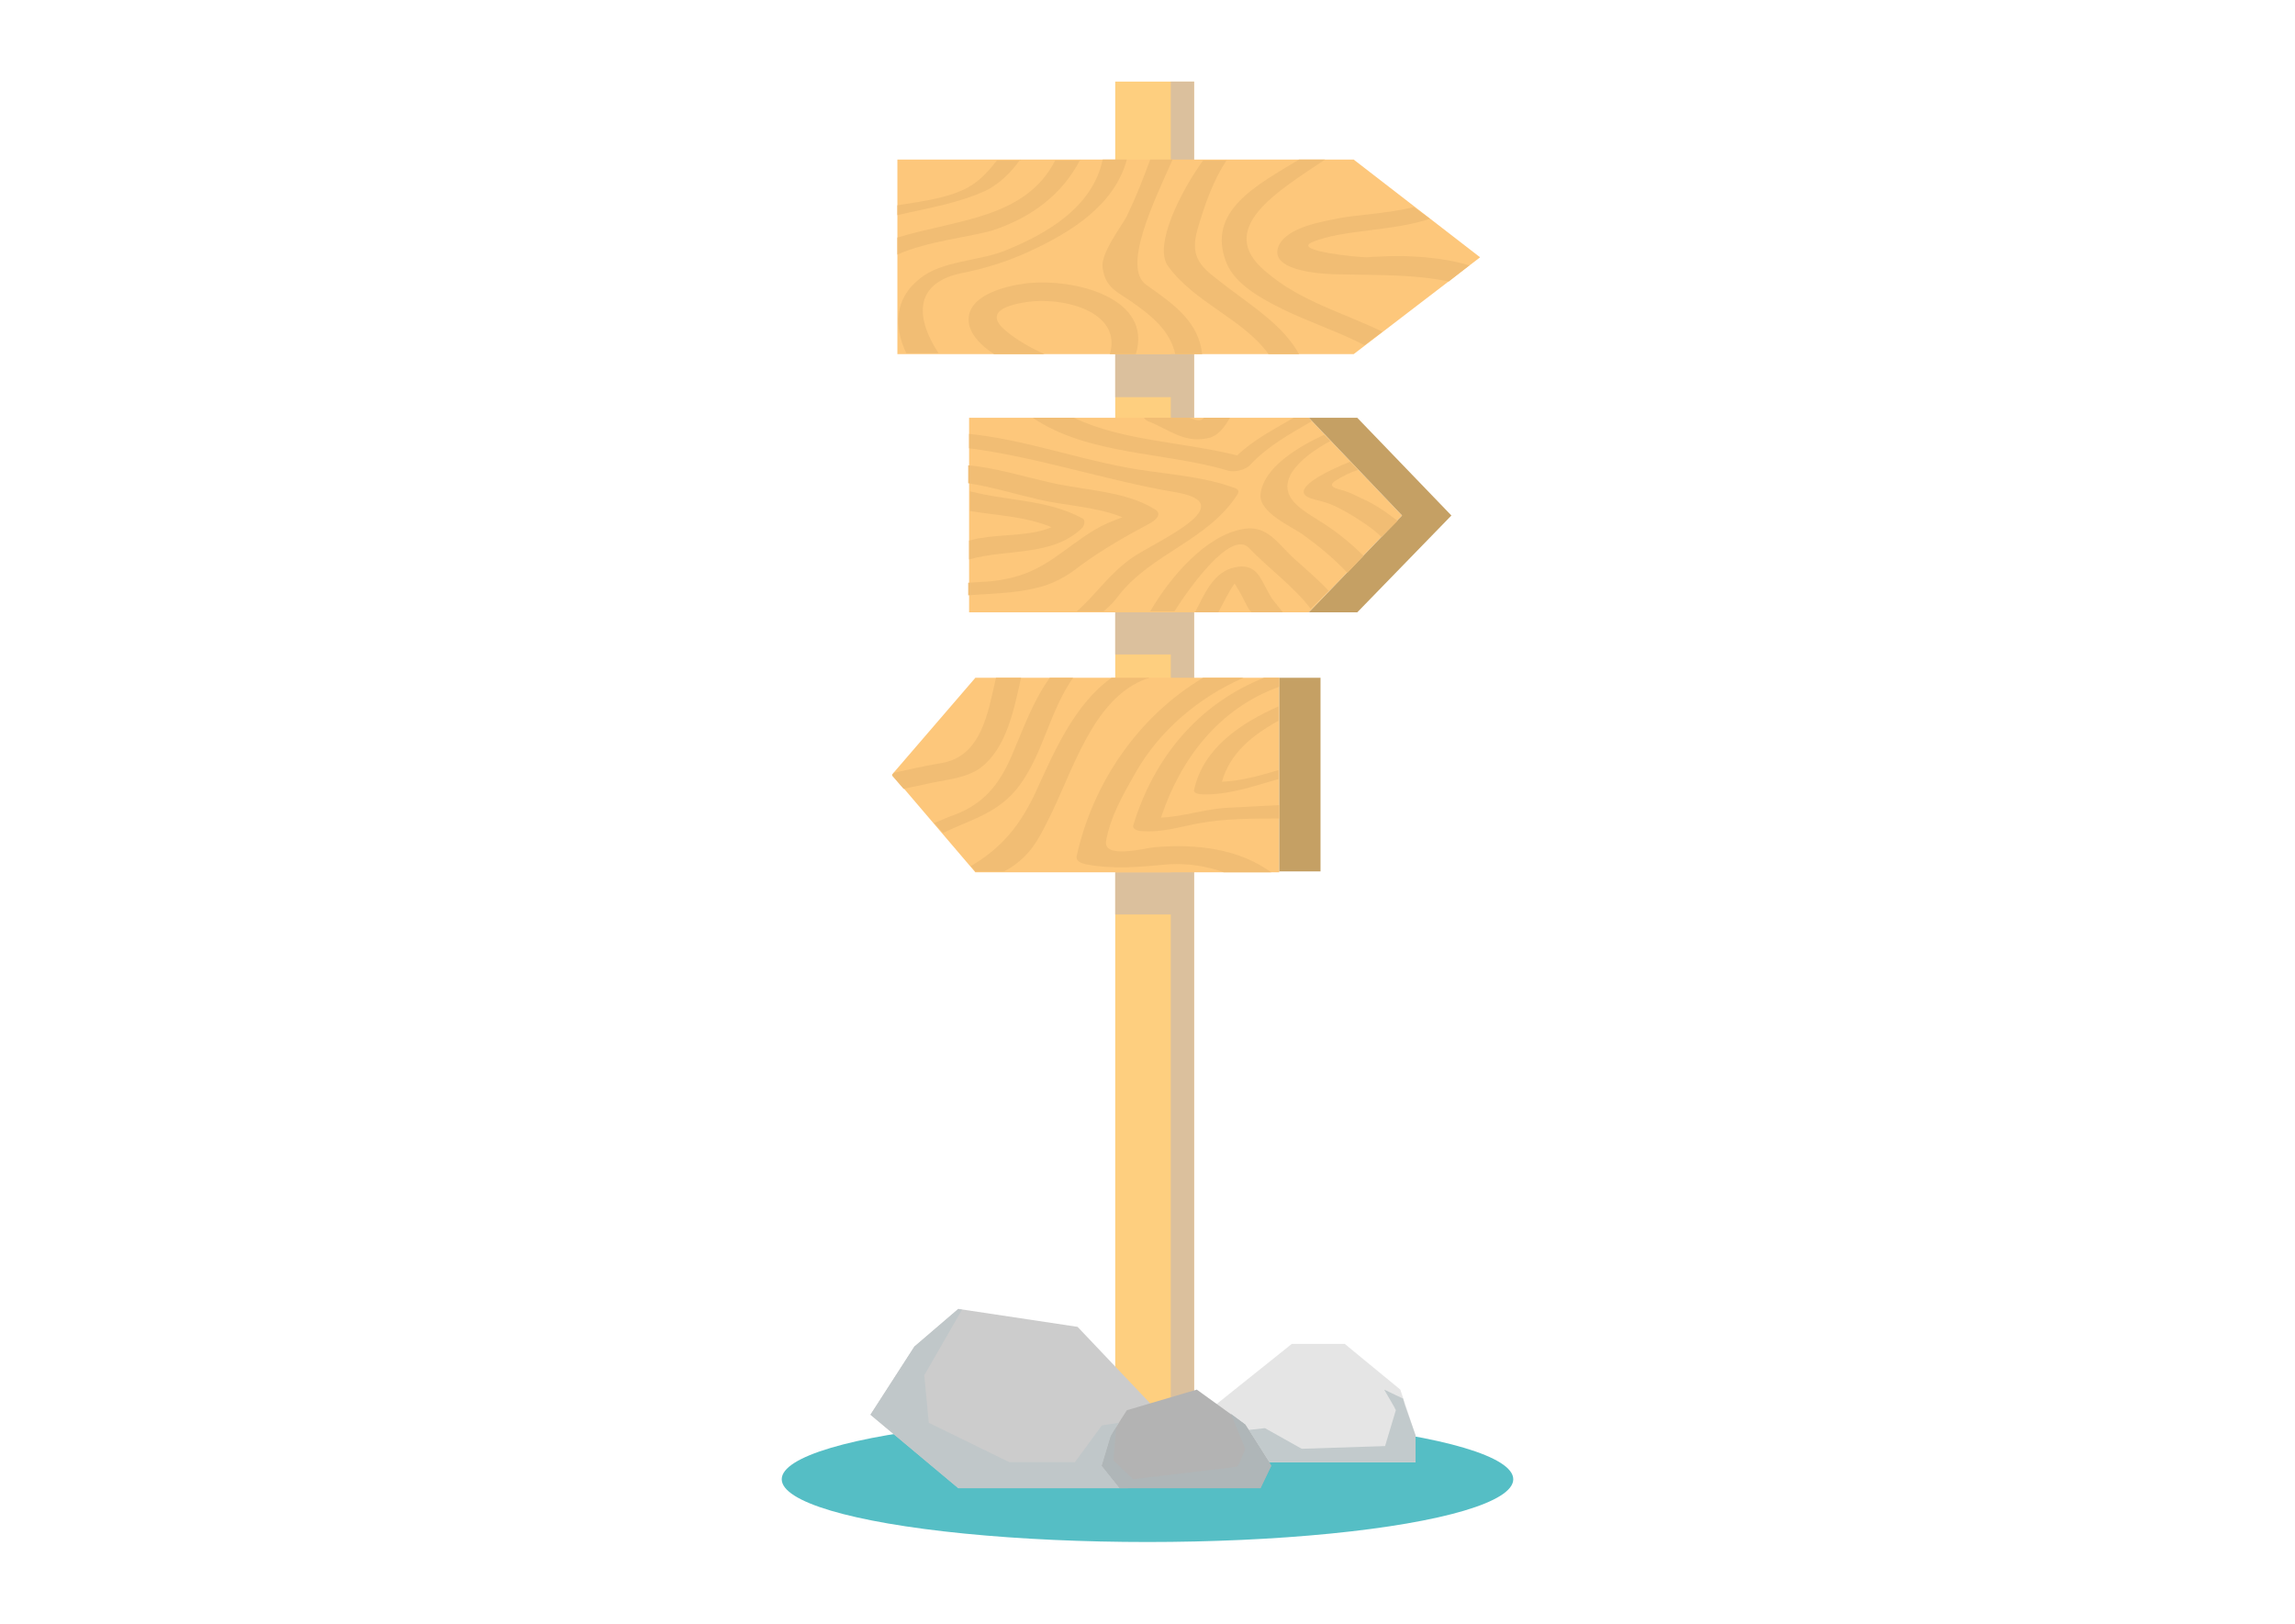 <?xml version="1.0" encoding="utf-8"?>
<!-- Generator: Adobe Illustrator 23.1.1, SVG Export Plug-In . SVG Version: 6.00 Build 0)  -->
<svg version="1.1" id="Layer_1" xmlns="http://www.w3.org/2000/svg" xmlns:xlink="http://www.w3.org/1999/xlink" x="0px" y="0px"
	 viewBox="0 0 256 181.1" style="enable-background:new 0 0 256 181.1;" xml:space="preserve">
<style type="text/css">
	.st0{fill:#FECF7F;}
	.st1{opacity:0.66;fill:#C8B8AD;}
	.st2{fill:#FDC77B;}
	.st3{fill:#C5A064;}
	.st4{fill:#F1BD74;}
	.st5{fill:#55BEC5;}
	.st6{fill:#CCCCCC;}
	.st7{fill:#E5E5E5;}
	.st8{fill:#B3B3B3;}
	.st9{fill:#C0C7C9;}
	.st10{fill:#C2CACC;}
	.st11{fill:#AFB6B8;}
</style>
<g>
	<rect x="124.4" y="9.1" class="st0" width="8.8" height="151.6"/>
	<polygon class="st1" points="133.2,9.1 133.2,160.7 130.6,160.7 130.6,102 124.4,102 124.4,97.3 130.6,97.3 130.6,73 124.4,73 
		124.4,68.3 130.6,68.3 130.6,44.3 124.4,44.3 124.4,39.5 130.6,39.5 130.6,9.1 	"/>
	<polygon class="st2" points="165.1,28.7 151,39.5 100.1,39.5 100.1,17.8 151,17.8 	"/>
	<polygon class="st2" points="156.4,57.5 146,68.3 108.1,68.3 108.1,46.6 146,46.6 	"/>
	<polygon class="st3" points="161.9,57.5 151.4,68.3 146,68.3 156.4,57.5 146,46.6 151.4,46.6 	"/>
	<polygon class="st2" points="99.5,86.4 108.8,97.3 142.7,97.3 142.7,75.6 108.8,75.6 	"/>
	<rect x="142.7" y="75.6" class="st3" width="4.6" height="21.6"/>
	<g>
		<g>
			<path class="st4" d="M113.8,17.8c-1,1.4-2.2,2.6-3.7,3.4c-3.2,1.5-6.6,2-10,2.8v-1.1c3.1-0.5,6.6-0.9,8.8-2.6
				c0.9-0.7,1.6-1.5,2.3-2.4H113.8z"/>
		</g>
		<g>
			<path class="st4" d="M120.5,17.8c-2,3.9-5.5,6.5-9.8,7.9c-2.3,0.7-7.3,1.2-10.6,2.7v-1.9c6.5-2,14.3-2.1,17.6-8.6H120.5z"/>
		</g>
		<g>
			<path class="st4" d="M125.7,17.8c-1.4,5.1-6.2,8.1-11,10.3c-2.4,1.1-5,1.9-7.6,2.4c-5.4,1.2-4.8,5.3-2.4,8.9h-3.6
				c-1.4-2.9-1.4-6.1,1.6-8.4c2.4-1.9,6.5-1.9,9.3-3c5-2,9.9-5,11-10.2H125.7z"/>
		</g>
		<g>
			<path class="st4" d="M126.7,39.5h-2.9c1.3-4.4-4.3-6.2-8.5-5.9c-2,0.2-6,0.9-3.1,3.3c1.3,1.1,2.8,1.9,4.3,2.6h-5.6
				c-1.4-0.9-2.5-2-2.8-3.3c-0.6-3.2,4-4.3,6.4-4.6C120,31,128.6,33.3,126.7,39.5z"/>
		</g>
		<g>
			<path class="st4" d="M134.1,39.5h-3c-0.6-2.6-2.5-4.2-5.1-6c-1.7-1.1-2.7-1.6-3-3.6c-0.3-1.6,2.2-4.8,2.7-5.8
				c1-2.1,1.8-4.1,2.6-6.3h2.5c-2.1,4.7-5.7,12.1-2.9,14C131.2,34.1,133.7,36,134.1,39.5z"/>
		</g>
		<g>
			<path class="st4" d="M144.9,39.5h-3.4c-2.8-3.9-8.2-5.7-11.2-9.8c-1.7-2.3,1.5-8.5,3.9-11.8h2.6c-1.5,2.3-2.4,4.9-3.2,7.6
				c-1.1,3.7,0.9,4.6,3.4,6.6C139.9,34.3,143.2,36.4,144.9,39.5z"/>
		</g>
		<g>
			<path class="st4" d="M163.9,29.6l-2.3,1.8c-3.8-0.8-7.8-0.7-12.2-0.8c-1.3,0-7.9-0.2-6.8-3.1c0.9-2.2,5-2.8,7-3.2
				c1.5-0.3,5.3-0.5,8.1-1.2l1.8,1.3c-4.1,1.4-9.8,1.2-13.1,2.6c-2.4,1,5.2,1.7,6,1.7c1.7-0.1,3.4-0.2,5-0.1
				C159.7,28.7,161.9,29,163.9,29.6z"/>
		</g>
		<g>
			<path class="st4" d="M154.2,37l-2,1.5c-2.9-1.5-6-2.5-9.1-4c-2.2-1.1-5.3-2.7-6.3-5.2c-2.3-5.8,3.5-8.7,8.1-11.5h2.9
				c-5.2,3.5-12.4,7.7-6.6,12.5C145,33.6,149.9,34.9,154.2,37z"/>
		</g>
	</g>
	<g>
		<g>
			<path class="st4" d="M120.7,58.9c-3.3,3.2-8.4,2.3-12.6,3.5v-2.1c0.5-0.1,1-0.3,1.5-0.3c2-0.4,5.5-0.2,7.7-1.2
				c-2.9-1.2-6.1-1.3-9.1-1.8v-2.2c4.2,1.1,8.6,0.9,12.5,3C121.1,57.9,121,58.6,120.7,58.9z"/>
		</g>
		<g>
			<path class="st4" d="M128.4,58.3c-2.8,1.5-5.3,2.9-7.9,4.8c-1.5,1.2-3.1,2.1-5,2.5c-2.4,0.6-5,0.6-7.5,0.8V65
				c1.4-0.1,2.7-0.1,4.1-0.4c4.4-0.8,6.5-3.4,10-5.5c1-0.6,2-1,3.1-1.4c-2.9-1.2-6.5-1.3-9.4-2c-2.6-0.6-5.2-1.4-7.8-1.8v-2
				c3.2,0.3,6.3,1.3,9.5,2c3.6,0.8,8.1,0.9,11.3,2.9C129.7,57.3,128.9,58,128.4,58.3z"/>
		</g>
		<g>
			<path class="st4" d="M138,55.2c-3.3,5.1-9.5,6.5-13.2,11.2c-0.5,0.7-1.1,1.3-1.7,1.8h-3c2.1-1.8,3.6-4.2,6.2-6
				c2.6-1.8,12.5-6,4.8-7.3c-7.7-1.3-15.3-3.9-23-4.9v-1.6c5.9,0.6,11.5,2.6,17.3,3.7c4.1,0.8,8.6,0.9,12.5,2.4
				C138.2,54.7,138.2,54.9,138,55.2z"/>
		</g>
		<g>
			<path class="st4" d="M146.3,47c-2.4,1.4-4.8,2.7-6.8,4.8c-0.5,0.6-1.7,0.9-2.5,0.7c-7-2.1-15.6-1.7-21.8-5.9h4.6
				c5.4,2.6,12.3,2.7,18.2,4.2c1.9-1.8,4.1-2.9,6.3-4.2h1.7L146.3,47z"/>
		</g>
		<g>
			<path class="st4" d="M137.2,46.6c-0.6,1-1.3,2.1-2.6,2.3c-2.6,0.5-4.2-1-6.5-1.9c-0.3-0.1-0.4-0.3-0.5-0.4h5.1
				c0.7,0.3,1.2,0.4,1.5,0.1c0,0,0.1-0.1,0.1-0.1H137.2z"/>
		</g>
		<g>
			<path class="st4" d="M152.1,62l-1.8,1.9c-1.5-1.6-3.2-3-5-4.3c-1.3-0.9-4.8-2.4-4.7-4.4c0.3-3.1,4.3-5.4,7.1-6.7l0.7,0.7
				c-1.7,0.9-3.4,2.1-4.3,3.5c-1.5,2.5,0.7,3.9,2.6,5.1C148.7,59,150.5,60.4,152.1,62z"/>
		</g>
		<g>
			<path class="st4" d="M155.9,58.1l-1.8,1.8c-0.9-0.9-2-1.6-3.1-2.3c-1-0.6-2.2-1.3-3.3-1.6c-0.6-0.2-1.4-0.3-1.9-0.6
				c-1.6-1,2.3-2.9,4.8-3.9l0.9,0.9c-0.9,0.3-1.7,0.7-2.5,1.2c-1.3,0.8,0.7,1,1.1,1.2c0.6,0.2,1.2,0.5,1.8,0.8
				C153.3,56.2,154.6,57.1,155.9,58.1z"/>
		</g>
		<g>
			<path class="st4" d="M148.2,65.9l-2,2c-1.9-2.5-4.6-4.4-6.9-6.8c-2-2-6.6,4.4-8.3,7.1h-2.7c2.2-3.8,6.2-8.5,10.4-9.2
				c2.9-0.5,4,2,6.1,3.7C146,63.8,147.2,64.8,148.2,65.9z"/>
		</g>
		<g>
			<path class="st4" d="M143.1,68.3h-3.5c-0.3-0.3-0.5-0.7-0.7-1.1c-0.3-0.6-0.6-1.2-1-1.8c0-0.1-0.1-0.2-0.2-0.3
				c-0.7,1-1.2,2.1-1.8,3.2h-2.6c1-1.9,1.9-4.2,4-4.9c1.3-0.4,2.4-0.3,3.2,0.9c0.5,0.8,0.9,1.7,1.4,2.5
				C142.3,67.3,142.7,67.8,143.1,68.3z"/>
		</g>
	</g>
	<g>
		<g>
			<path class="st4" d="M136.3,87.2c2.2-0.1,4.3-0.7,6.3-1.3v1c-2.8,0.8-5.6,1.8-8.5,1.7c-0.3,0-1-0.1-0.9-0.5
				c1-4.6,5.1-7.4,9.4-9.3v1.6C139.7,82,137.2,84,136.3,87.2z"/>
		</g>
		<g>
			<path class="st4" d="M129.5,91.2c2.5-0.1,5-1,7.5-1.1c1.9-0.1,3.8-0.2,5.7-0.3v1.5c-2.9,0-6,0-8.8,0.5c-2.2,0.4-4.3,1.1-6.6,0.9
				c-0.3,0-1-0.2-0.9-0.6c2.3-7.6,7.3-13.6,14.6-16.5h1.7v1C136,79,131.7,84.6,129.5,91.2z"/>
		</g>
		<g>
			<path class="st4" d="M141.8,97.3h-5.3c-1.9-0.7-3.9-1-6.1-0.9c-3.2,0.3-6.2,0.6-9.3,0c-0.4-0.1-1.1-0.3-1-0.9
				c1.8-8.2,6.9-15.6,14.1-19.9h4.5c-5,2.2-9.4,5.9-12.1,10.7c-1.3,2.3-2.7,4.7-3.2,7.4c-0.5,2.2,4.3,0.9,5.4,0.8
				C133.6,94.1,138.2,94.7,141.8,97.3z"/>
		</g>
		<g>
			<path class="st4" d="M128.2,75.6c-0.1,0.1-0.2,0.1-0.3,0.1c-6.1,2.2-8.3,10.6-11,15.8c-1.1,2.2-1.9,3.7-3.9,5.1
				c-0.3,0.2-0.6,0.4-1,0.6h-3.2l-0.5-0.6c3.4-2,5.5-4.5,7.3-8.4c2-4.4,4.3-9.7,8.4-12.6H128.2z"/>
		</g>
		<g>
			<path class="st4" d="M119.7,75.6c-2.6,3.7-3.3,8.3-5.9,11.9c-2.3,3.2-5.5,3.9-8.6,5.4l-1-1.1c0.8-0.3,1.6-0.7,2.5-1
				c3.5-1.4,5.1-3.9,6.4-7.1c1.2-2.8,2.2-5.6,4-8.1H119.7z"/>
		</g>
		<g>
			<path class="st4" d="M113.9,75.6c-0.8,3.5-1.6,7.9-4.6,10.1c-1.7,1.2-4.2,1.3-6.2,1.8c-0.8,0.2-1.6,0.3-2.3,0.5l-1.3-1.5l0.2-0.3
				c1.8-0.4,3.6-0.8,5.4-1.1c4.4-0.8,5.1-5.6,6-9.5H113.9z"/>
		</g>
	</g>
	<ellipse class="st5" cx="128" cy="165" rx="40.8" ry="7"/>
	<polygon class="st6" points="106.9,166 97.1,157.8 102,150.2 106.9,146 120.2,148 129.5,157.8 129.5,163.1 125.8,166 	"/>
	<polygon class="st7" points="133.9,163.1 135.6,156.7 144.1,149.9 150,149.9 156.2,155 157.9,160.1 157.9,163.1 	"/>
	<polygon class="st8" points="124.9,166 122.9,163.5 123.9,160.1 125.7,157.3 133.5,155 138.9,158.9 141.8,163.5 140.6,166 	"/>
	<polygon class="st9" points="124.9,166 106.9,166 97.1,157.8 102,150.2 106.9,146 107.3,146.1 103.1,153.4 103.6,158.7 
		112.6,163.1 119.9,163.1 122.9,159 124.8,158.7 124.5,159.2 124.5,159.2 124.5,159.2 123.9,160.2 122.9,163.5 	"/>
	<polygon class="st10" points="157.9,160.1 157.9,163.1 141.6,163.1 139.3,159.5 141.1,159.3 145.2,161.6 154.5,161.3 155.7,157.3 
		155.5,156.9 154.4,155 156.5,156 156.7,156.7 	"/>
	<polygon class="st11" points="141.8,163.5 140.6,166 124.9,166 122.9,163.5 123.9,160.2 124.5,159.2 124.2,162.9 126.4,165 
		127.2,164.9 138,163.6 138.3,163.1 138.9,161.6 137.3,157.7 138.9,158.9 139.3,159.5 138.9,159.6 139.3,159.5 141.6,163.1 	"/>
</g>
</svg>
